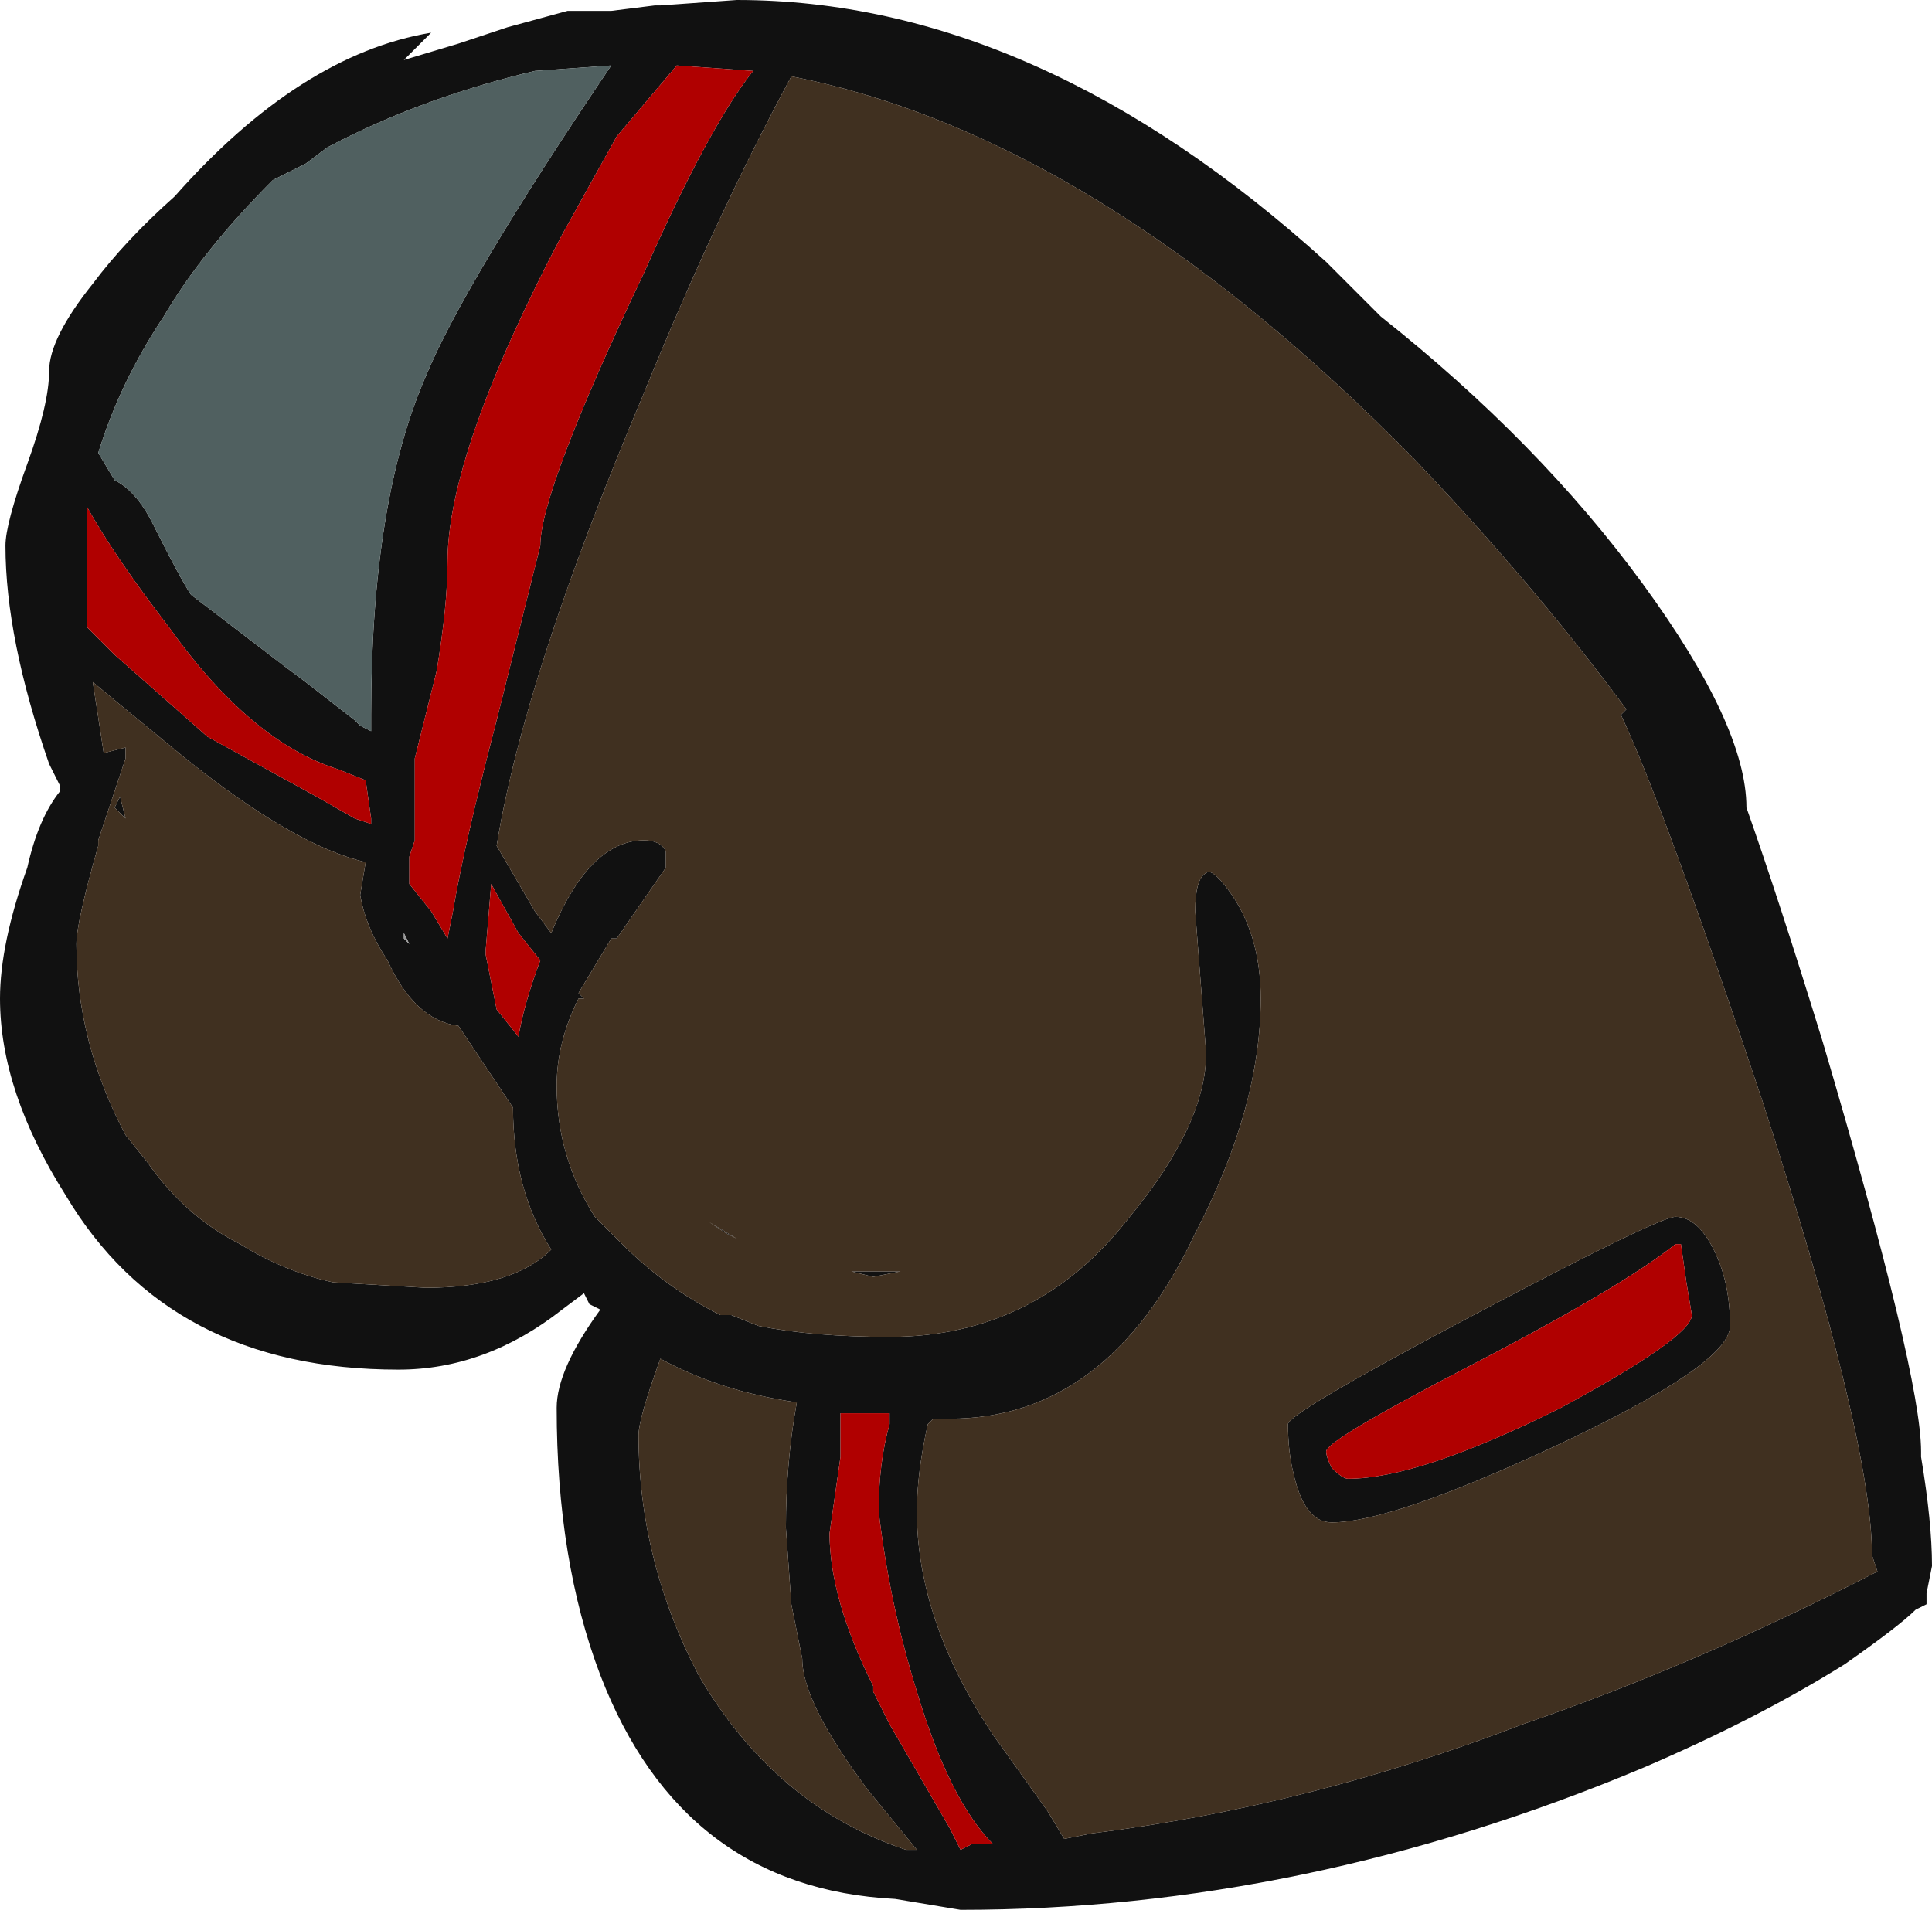 <?xml version="1.0" encoding="UTF-8" standalone="no"?>
<svg xmlns:ffdec="https://www.free-decompiler.com/flash" xmlns:xlink="http://www.w3.org/1999/xlink" ffdec:objectType="shape" height="17.5px" width="17.7px" xmlns="http://www.w3.org/2000/svg">
  <g transform="matrix(1.0, 0.0, 0.0, 1.0, 11.8, 17.5)">
    <path d="M0.85 -14.6 Q2.3 -13.45 3.25 -12.15 4.2 -10.85 4.2 -10.1 4.5 -9.25 4.9 -7.95 5.8 -4.9 5.8 -4.2 L5.8 -4.15 Q5.9 -3.55 5.9 -3.15 L5.85 -2.9 5.85 -2.8 5.75 -2.75 Q5.6 -2.6 5.1 -2.25 4.3 -1.75 3.25 -1.3 0.15 0.0 -3.0 0.0 L-3.6 -0.1 Q-5.55 -0.2 -6.3 -2.15 -6.7 -3.2 -6.7 -4.6 -6.7 -4.95 -6.3 -5.5 L-6.4 -5.55 -6.45 -5.65 -6.65 -5.5 Q-7.35 -4.95 -8.15 -4.95 -10.25 -4.95 -11.2 -6.55 -11.8 -7.5 -11.8 -8.35 -11.8 -8.85 -11.55 -9.55 -11.45 -10.0 -11.25 -10.25 L-11.25 -10.3 -11.35 -10.5 Q-11.75 -11.65 -11.75 -12.5 -11.75 -12.7 -11.55 -13.25 -11.35 -13.8 -11.35 -14.1 -11.35 -14.4 -10.95 -14.9 -10.65 -15.3 -10.2 -15.7 -9.05 -17.0 -7.85 -17.2 L-8.1 -16.95 -7.6 -17.1 -7.15 -17.25 -6.6 -17.4 -6.2 -17.4 -5.8 -17.45 -5.75 -17.45 -5.05 -17.5 Q-2.3 -17.5 0.35 -15.1 L0.85 -14.6 M1.15 -13.3 Q-1.75 -16.25 -4.55 -16.8 -5.25 -15.5 -5.9 -13.9 -7.0 -11.3 -7.25 -9.75 L-6.9 -9.15 -6.75 -8.95 Q-6.4 -9.8 -5.9 -9.8 -5.75 -9.8 -5.7 -9.7 L-5.7 -9.55 -6.15 -8.9 -6.2 -8.9 -6.5 -8.4 -6.45 -8.35 -6.5 -8.35 Q-6.7 -7.95 -6.7 -7.55 -6.7 -6.9 -6.35 -6.35 L-6.1 -6.1 Q-5.7 -5.7 -5.2 -5.45 L-5.1 -5.45 -4.85 -5.35 Q-4.35 -5.25 -3.65 -5.25 -2.3 -5.25 -1.45 -6.35 -0.75 -7.2 -0.75 -7.85 L-0.85 -9.15 Q-0.85 -9.45 -0.75 -9.5 -0.7 -9.55 -0.55 -9.35 -0.25 -8.95 -0.25 -8.35 -0.25 -7.35 -0.85 -6.2 -1.65 -4.5 -3.1 -4.5 L-3.25 -4.5 -3.3 -4.45 Q-3.4 -4.0 -3.4 -3.65 -3.4 -2.65 -2.7 -1.6 L-2.2 -0.9 -2.05 -0.65 -1.8 -0.7 Q0.2 -0.95 2.15 -1.7 3.75 -2.25 5.4 -3.1 L5.35 -3.25 Q5.35 -4.3 4.35 -7.4 3.45 -10.1 3.05 -10.95 L3.1 -11.0 Q2.25 -12.15 1.15 -13.3 M3.9 -6.05 Q4.05 -5.75 4.05 -5.35 4.05 -5.0 2.45 -4.25 0.95 -3.55 0.4 -3.55 0.15 -3.55 0.05 -4.0 0.0 -4.2 0.0 -4.45 0.0 -4.55 1.7 -5.45 3.4 -6.35 3.55 -6.35 3.75 -6.35 3.9 -6.05 M3.55 -6.1 Q3.05 -5.7 1.6 -4.95 0.35 -4.3 0.35 -4.2 0.35 -4.15 0.4 -4.05 0.5 -3.95 0.55 -3.95 1.2 -3.95 2.5 -4.6 3.7 -5.25 3.7 -5.45 L3.65 -5.75 3.6 -6.1 3.55 -6.1 M-9.0 -16.0 L-9.3 -15.85 Q-9.95 -15.2 -10.3 -14.6 -10.7 -14.0 -10.9 -13.35 L-10.75 -13.1 Q-10.55 -13.0 -10.4 -12.7 -10.15 -12.2 -10.05 -12.05 L-9.2 -11.4 -9.0 -11.25 -8.55 -10.9 -8.5 -10.85 -8.4 -10.8 -8.4 -10.95 Q-8.4 -12.9 -7.9 -14.05 -7.55 -14.9 -6.2 -16.9 L-6.9 -16.85 Q-7.95 -16.6 -8.8 -16.15 L-9.0 -16.0 M-6.65 -15.35 Q-7.7 -13.35 -7.7 -12.35 -7.7 -11.95 -7.8 -11.35 L-8.0 -10.55 -8.0 -9.8 -8.05 -9.65 -8.05 -9.4 -7.85 -9.15 -7.7 -8.9 -7.65 -9.15 Q-7.55 -9.75 -7.25 -10.9 L-6.85 -12.5 Q-6.85 -13.0 -5.9 -15.0 -5.3 -16.35 -4.9 -16.85 L-5.6 -16.9 -6.15 -16.25 -6.65 -15.35 M-10.75 -11.5 L-9.9 -10.75 -8.9 -10.2 -8.55 -10.0 -8.4 -9.95 -8.4 -10.0 -8.45 -10.35 -8.7 -10.45 Q-9.5 -10.7 -10.25 -11.75 -10.75 -12.4 -11.0 -12.85 L-11.0 -11.75 -10.75 -11.5 M-10.65 -10.65 L-10.65 -10.55 -10.9 -9.8 -10.9 -9.75 Q-11.1 -9.05 -11.1 -8.85 -11.1 -7.95 -10.65 -7.1 L-10.45 -6.85 Q-10.1 -6.35 -9.6 -6.1 -9.2 -5.85 -8.75 -5.75 L-7.9 -5.7 Q-7.1 -5.7 -6.75 -6.05 -7.1 -6.6 -7.1 -7.35 L-7.6 -8.1 Q-8.0 -8.15 -8.25 -8.7 -8.45 -9.0 -8.5 -9.3 L-8.45 -9.6 Q-9.1 -9.75 -10.1 -10.55 -10.65 -11.0 -10.95 -11.25 L-10.85 -10.6 -10.65 -10.65 M-10.65 -10.0 L-10.75 -10.1 -10.7 -10.2 -10.65 -10.0 M-8.1 -8.95 L-8.1 -8.9 -8.05 -8.85 -8.1 -8.95 M-7.25 -8.25 L-7.05 -8.0 Q-7.0 -8.3 -6.85 -8.7 L-7.05 -8.95 -7.3 -9.4 -7.35 -8.8 -7.35 -8.75 -7.25 -8.25 M-4.0 -5.85 L-3.55 -5.85 -3.8 -5.8 -4.0 -5.85 M-5.15 -6.2 L-5.05 -6.15 -5.3 -6.3 -5.15 -6.2 M-5.75 -5.05 Q-5.95 -4.5 -5.95 -4.35 -5.95 -3.2 -5.4 -2.15 -4.7 -0.95 -3.5 -0.55 L-3.4 -0.55 -3.85 -1.1 Q-4.45 -1.9 -4.45 -2.3 L-4.55 -2.8 -4.6 -3.5 Q-4.6 -4.1 -4.5 -4.65 -5.2 -4.75 -5.75 -5.05 M-3.65 -4.55 L-4.1 -4.55 -4.1 -4.15 -4.2 -3.45 Q-4.2 -2.85 -3.8 -2.05 L-3.8 -2.0 -3.65 -1.7 -3.1 -0.75 -3.0 -0.55 -2.9 -0.6 -2.7 -0.6 Q-3.1 -1.0 -3.4 -2.0 -3.65 -2.8 -3.75 -3.65 -3.75 -4.1 -3.65 -4.45 L-3.65 -4.55" fill="#111111" fill-rule="evenodd" stroke="none"/>
    <path d="M-8.1 -8.95 L-8.05 -8.85 -8.1 -8.9 -8.1 -8.95" fill="#999999" fill-rule="evenodd" stroke="none"/>
    <path d="M3.9 -6.05 Q3.75 -6.35 3.55 -6.35 3.4 -6.35 1.7 -5.45 0.0 -4.55 0.0 -4.45 0.0 -4.2 0.05 -4.0 0.15 -3.55 0.4 -3.55 0.95 -3.55 2.45 -4.25 4.05 -5.0 4.05 -5.35 4.05 -5.75 3.9 -6.05 M1.15 -13.3 Q2.25 -12.15 3.1 -11.0 L3.05 -10.95 Q3.45 -10.1 4.35 -7.4 5.35 -4.3 5.35 -3.25 L5.4 -3.1 Q3.75 -2.25 2.15 -1.7 0.2 -0.95 -1.8 -0.7 L-2.05 -0.65 -2.2 -0.9 -2.7 -1.6 Q-3.4 -2.65 -3.4 -3.65 -3.4 -4.0 -3.3 -4.45 L-3.25 -4.5 -3.1 -4.5 Q-1.65 -4.5 -0.85 -6.2 -0.25 -7.35 -0.25 -8.35 -0.25 -8.95 -0.55 -9.35 -0.7 -9.55 -0.75 -9.5 -0.85 -9.45 -0.85 -9.15 L-0.75 -7.85 Q-0.75 -7.2 -1.45 -6.35 -2.3 -5.25 -3.65 -5.25 -4.35 -5.25 -4.85 -5.35 L-5.1 -5.45 -5.2 -5.45 Q-5.7 -5.7 -6.1 -6.1 L-6.35 -6.35 Q-6.7 -6.9 -6.7 -7.55 -6.7 -7.95 -6.5 -8.35 L-6.45 -8.35 -6.5 -8.4 -6.2 -8.9 -6.15 -8.9 -5.7 -9.55 -5.7 -9.7 Q-5.75 -9.8 -5.9 -9.8 -6.4 -9.8 -6.75 -8.95 L-6.9 -9.15 -7.25 -9.75 Q-7.0 -11.3 -5.9 -13.9 -5.25 -15.5 -4.55 -16.8 -1.75 -16.25 1.15 -13.3 M-10.65 -10.65 L-10.85 -10.6 -10.95 -11.25 Q-10.65 -11.0 -10.1 -10.55 -9.1 -9.75 -8.45 -9.6 L-8.5 -9.3 Q-8.45 -9.0 -8.25 -8.7 -8.0 -8.15 -7.6 -8.1 L-7.1 -7.35 Q-7.1 -6.6 -6.75 -6.05 -7.1 -5.7 -7.9 -5.7 L-8.75 -5.75 Q-9.2 -5.85 -9.6 -6.1 -10.1 -6.35 -10.45 -6.85 L-10.65 -7.1 Q-11.1 -7.95 -11.1 -8.85 -11.1 -9.05 -10.9 -9.75 L-10.9 -9.8 -10.65 -10.55 -10.65 -10.65 M-10.65 -10.0 L-10.7 -10.2 -10.75 -10.1 -10.65 -10.0 M-5.75 -5.05 Q-5.2 -4.75 -4.5 -4.65 -4.6 -4.1 -4.6 -3.5 L-4.55 -2.8 -4.45 -2.3 Q-4.45 -1.9 -3.85 -1.1 L-3.4 -0.55 -3.5 -0.55 Q-4.7 -0.95 -5.4 -2.15 -5.95 -3.2 -5.95 -4.35 -5.95 -4.5 -5.75 -5.05 M-5.15 -6.2 L-5.3 -6.3 -5.05 -6.15 -5.15 -6.2 M-4.0 -5.85 L-3.8 -5.8 -3.55 -5.85 -4.0 -5.85" fill="#403020" fill-rule="evenodd" stroke="none"/>
    <path d="M3.55 -6.1 L3.6 -6.1 3.65 -5.75 3.7 -5.45 Q3.7 -5.25 2.5 -4.6 1.2 -3.95 0.55 -3.95 0.5 -3.95 0.4 -4.05 0.35 -4.15 0.35 -4.2 0.35 -4.3 1.6 -4.95 3.05 -5.7 3.55 -6.1 M-10.75 -11.5 L-11.0 -11.75 -11.0 -12.85 Q-10.75 -12.4 -10.25 -11.75 -9.5 -10.7 -8.7 -10.45 L-8.45 -10.35 -8.4 -10.0 -8.4 -9.95 -8.55 -10.0 -8.9 -10.2 -9.9 -10.75 -10.75 -11.5 M-6.65 -15.35 L-6.15 -16.25 -5.6 -16.9 -4.9 -16.85 Q-5.3 -16.35 -5.9 -15.0 -6.85 -13.0 -6.85 -12.5 L-7.25 -10.9 Q-7.55 -9.75 -7.65 -9.15 L-7.7 -8.9 -7.85 -9.15 -8.05 -9.4 -8.05 -9.65 -8.0 -9.8 -8.0 -10.55 -7.8 -11.35 Q-7.7 -11.95 -7.7 -12.35 -7.7 -13.35 -6.65 -15.35 M-7.25 -8.25 L-7.35 -8.75 -7.35 -8.8 -7.3 -9.4 -7.05 -8.95 -6.85 -8.7 Q-7.0 -8.3 -7.05 -8.0 L-7.25 -8.25 M-3.65 -4.55 L-3.65 -4.45 Q-3.75 -4.1 -3.75 -3.65 -3.65 -2.8 -3.4 -2.0 -3.1 -1.0 -2.7 -0.6 L-2.9 -0.6 -3.0 -0.55 -3.1 -0.75 -3.65 -1.7 -3.8 -2.0 -3.8 -2.05 Q-4.2 -2.85 -4.2 -3.45 L-4.1 -4.15 -4.1 -4.55 -3.65 -4.55" fill="#b00000" fill-rule="evenodd" stroke="none"/>
    <path d="M-9.0 -16.0 L-8.8 -16.15 Q-7.95 -16.6 -6.9 -16.85 L-6.2 -16.9 Q-7.55 -14.9 -7.9 -14.05 -8.4 -12.9 -8.4 -10.95 L-8.4 -10.8 -8.5 -10.85 -8.55 -10.9 -9.0 -11.25 -9.2 -11.4 -10.05 -12.05 Q-10.15 -12.2 -10.4 -12.7 -10.55 -13.0 -10.75 -13.1 L-10.9 -13.35 Q-10.7 -14.0 -10.3 -14.6 -9.95 -15.2 -9.3 -15.85 L-9.0 -16.0" fill="#506060" fill-rule="evenodd" stroke="none"/>
  </g>
</svg>
